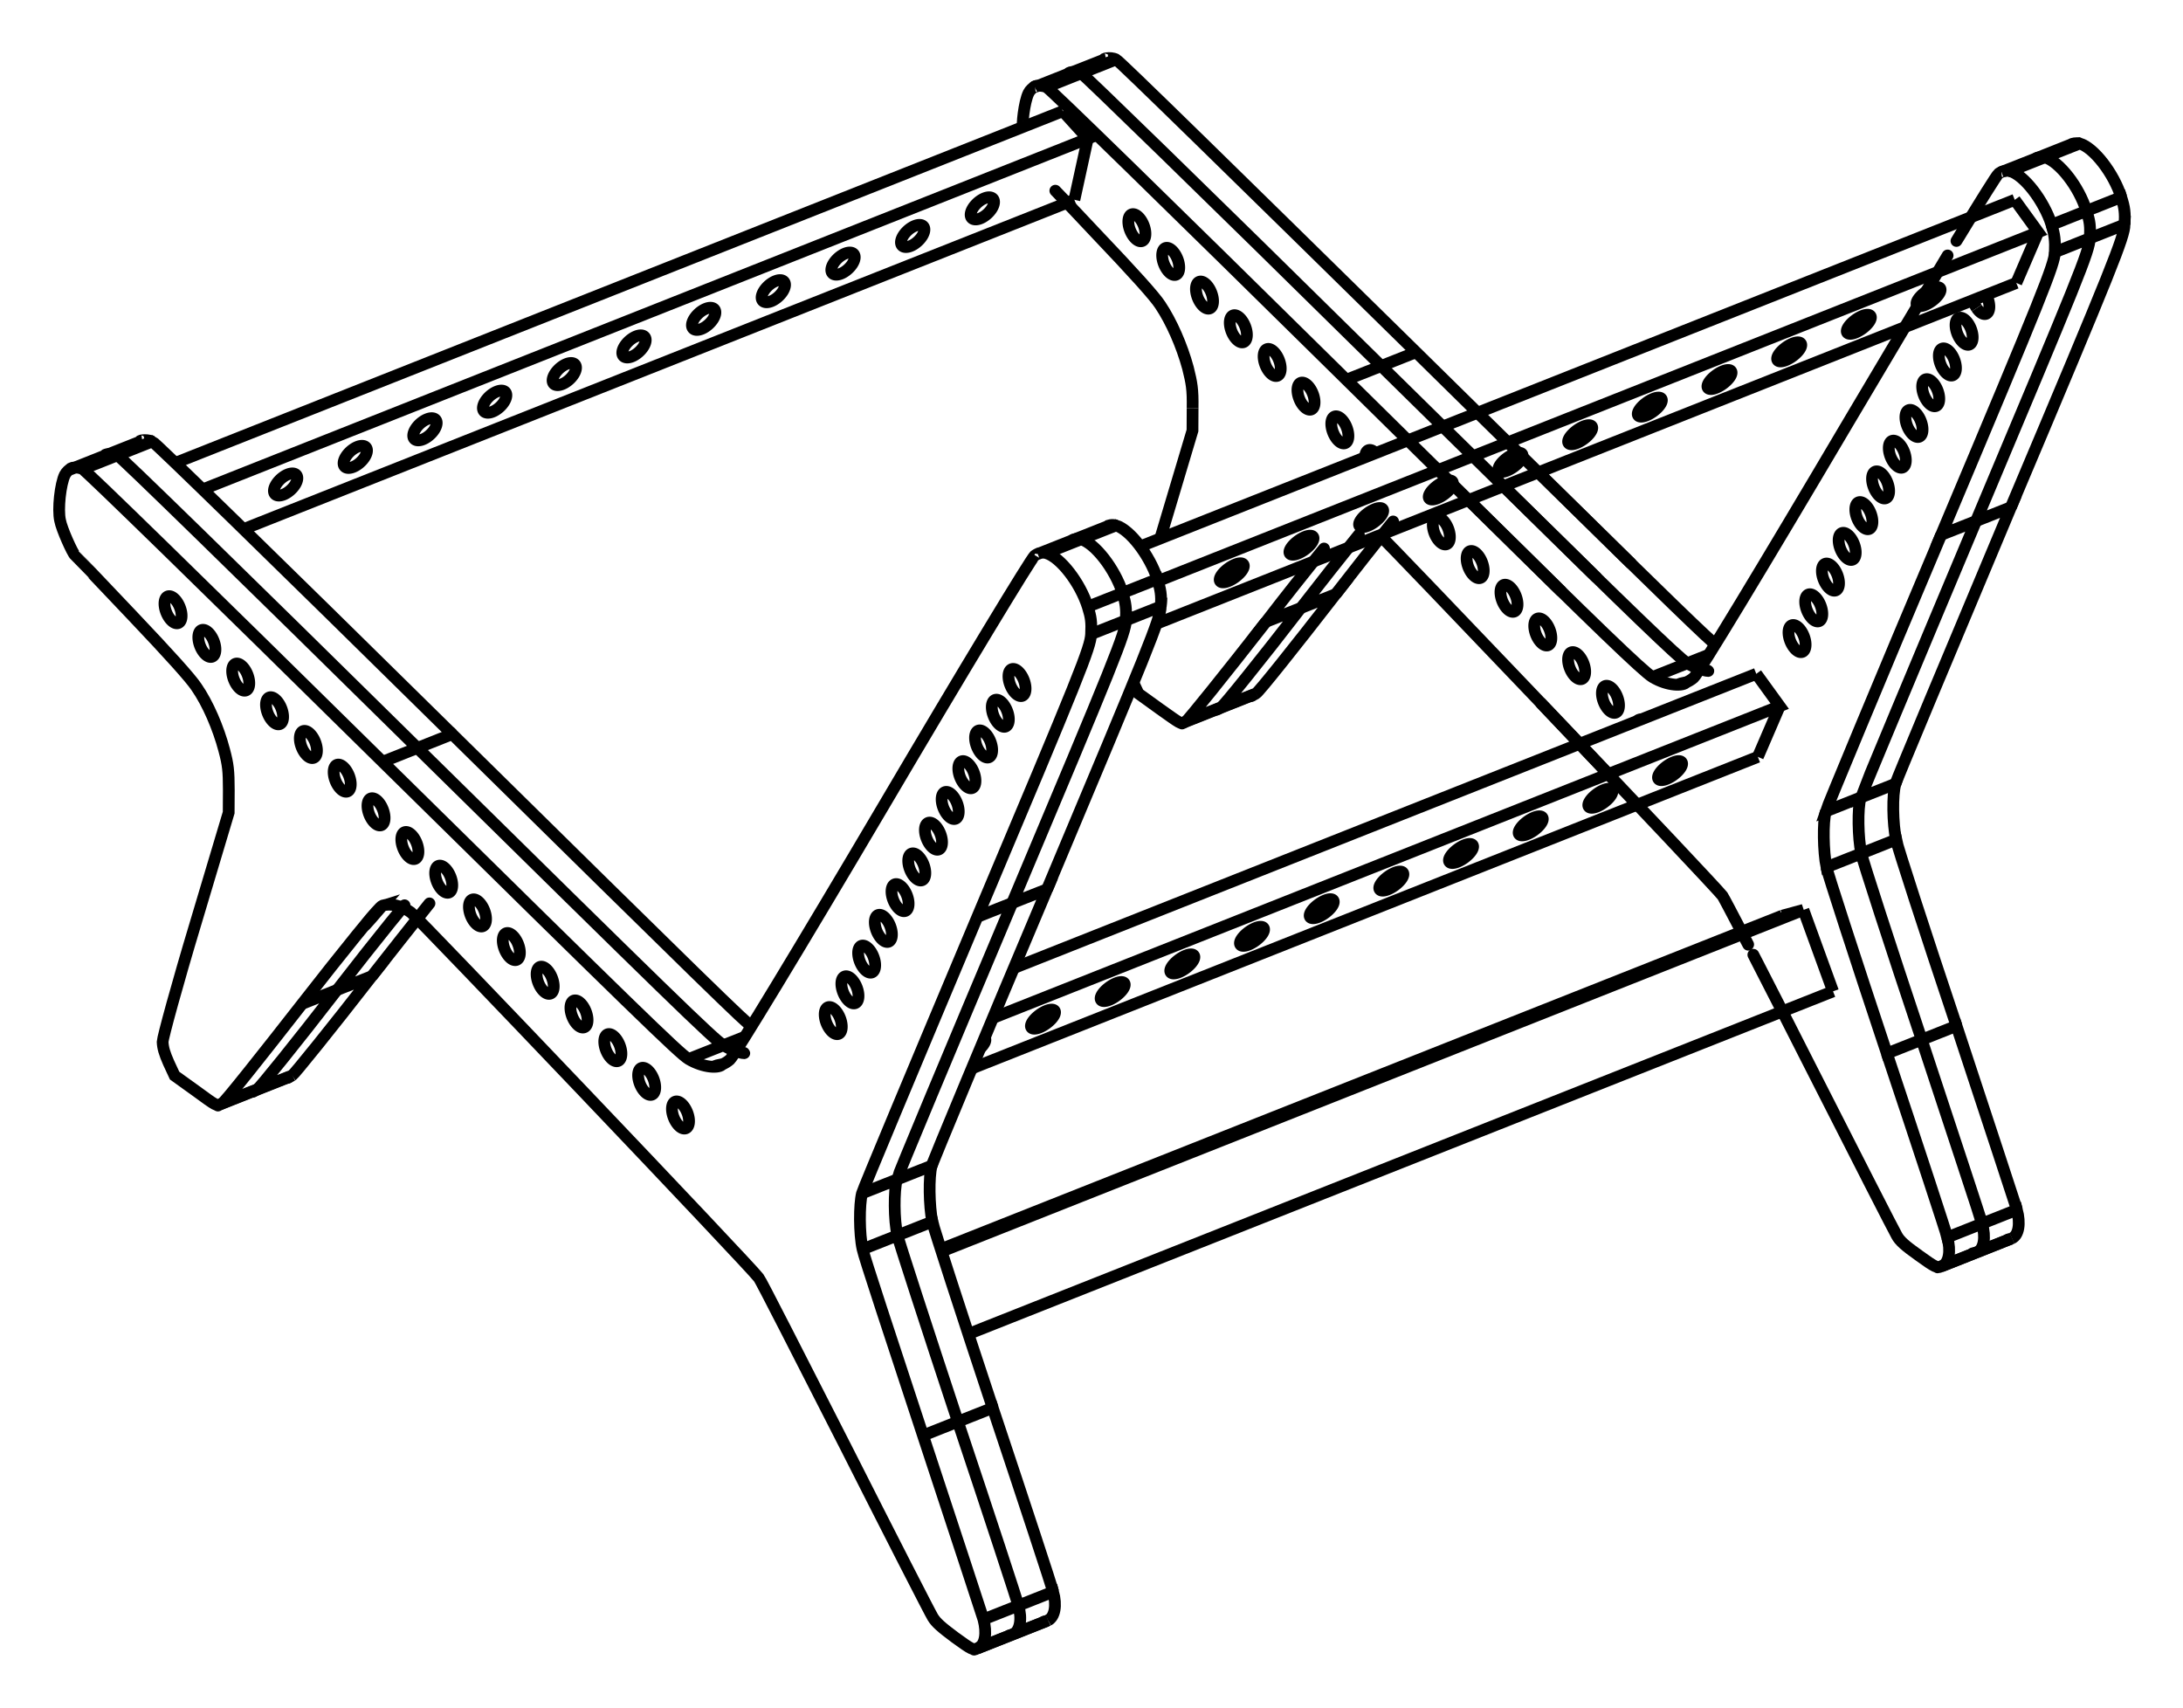 <svg version="1.1" xmlns="http://www.w3.org/2000/svg" viewBox="-18.875 -10.065 37.744 29.529" fill="none" stroke="black" stroke-width="0.6%" vector-effect="non-scaling-stroke">
    <path d="M 17.083 -7.584 C 17.03 -7.6 16.94 -7.58 16.938 -7.569 L 16.336 -7.33 L 15.734 -7.092 C 15.82 -7.12 15.73 -7.1 15.68 -7.063 C 15.62 -7.02 14.45 -5.07 15.204 -6.311" />
    <path d="M 16.481 -7.346 C 16.43 -7.36 16.34 -7.34 16.336 -7.33" />
    <path d="M 17.801 -6.657 C 17.67 -7.07 17.33 -7.51 17.083 -7.584 L 16.481 -7.346 L 15.878 -7.107 C 15.82 -7.12 15.73 -7.1 15.734 -7.092" />
    <path d="M 17.199 -6.418 C 17.07 -6.84 16.73 -7.27 16.481 -7.346" />
    <path d="M 17.859 -6.183 C 17.87 -6.39 17.86 -6.47 17.801 -6.657 L 17.199 -6.418 L 16.597 -6.179 C 16.46 -6.6 16.12 -7.04 15.878 -7.107" />
    <path d="M 15.893 -1.295 C 17.67 -5.5 17.85 -5.96 17.859 -6.183 L 17.257 -5.945 C 17.27 -6.15 17.26 -6.24 17.199 -6.418" />
    <path d="M 13.898 3.486 C 13.92 3.41 14.82 1.26 15.893 -1.295 L 15.291 -1.056 C 17.06 -5.26 17.25 -5.72 17.257 -5.945 L 16.655 -5.706 C 16.66 -5.91 16.65 -6 16.597 -6.179" />
    <path d="M 10.784 1.072 C 10.74 1.06 9.92 0.27 7.721 -1.897" />
    <path d="M 6.672 -2.929 C 10.74 1.06 9.92 0.27 5.609 -3.976 C 2.49 -7.04 0.48 -9.01 0.422 -9.037 C 0.31 -9.09 0.17 -9.04 0.229 -9.04 L -0.373 -8.802 L -0.976 -8.563 C -0.9 -8.61 -1.04 -8.56 -1.09 -8.459 C -1.17 -8.3 -1.21 -7.87 -1.186 -7.871" />
    <path d="M 13.908 4.452 C 13.85 4.18 13.84 3.67 13.898 3.486 L 13.295 3.724 C 13.32 3.65 14.22 1.49 15.291 -1.056 L 14.688 -0.818 C 16.46 -5.02 16.64 -5.48 16.655 -5.706" />
    <path d="M 14.953 7.672 C 14.4 6.02 13.93 4.57 13.908 4.452 L 13.306 4.691 C 13.25 4.42 13.24 3.91 13.295 3.724 L 12.693 3.963 C 12.72 3.88 13.61 1.73 14.688 -0.818" />
    <path d="M 15.998 10.851 C 15.97 10.76 15.5 9.33 14.953 7.672 L 14.351 7.911 C 13.8 6.26 13.33 4.81 13.306 4.691 L 12.704 4.929 C 12.65 4.66 12.64 4.15 12.693 3.963" />
    <path d="M 15.911 11.345 C 16.03 11.29 16.06 11.09 15.998 10.851 L 15.396 11.09 C 15.37 11 14.9 9.57 14.351 7.911 L 13.749 8.149 C 13.2 6.5 12.73 5.05 12.704 4.929" />
    <path d="M 15.891 11.354 C 15.8 11.37 15.82 11.39 15.911 11.345 L 15.309 11.584 C 15.43 11.53 15.46 11.33 15.396 11.09 L 14.794 11.329 C 14.77 11.23 14.3 9.8 13.749 8.149" />
    <path d="M 4.219 0.208 C 4.93 -0.71 5.55 -1.47 5.005 -0.786" />
    <path d="M 2.84 1.926 C 2.89 1.9 3.51 1.12 4.219 0.208 L 3.617 0.447 C 4.33 -0.47 4.95 -1.23 4.444 -0.599" />
    <path d="M 2.801 1.947 C 2.74 1.98 2.75 1.98 2.84 1.926 L 2.238 2.164 C 2.29 2.13 2.91 1.36 3.617 0.447 L 3.015 0.685 C 3.72 -0.23 4.35 -0.99 3.842 -0.36" />
    <path d="M 14.06 -4.41 C 15.62 -7.02 14.45 -5.07 13.061 -2.727 C 11.61 -0.27 10.49 1.58 10.41 1.651 C 10.24 1.8 9.96 1.8 10.283 1.728 C 10.24 1.8 9.96 1.8 9.696 1.641 C 9.53 1.54 8.71 0.75 6.516 -1.42" />
    <path d="M 10.516 1.498 C 10.84 1.56 10.56 1.56 10.298 1.402 C 10.14 1.3 9.32 0.51 7.119 -1.659" />
    <path d="M 6.07 -2.69 C 10.14 1.3 9.32 0.51 5.006 -3.737 C 1.89 -6.81 -0.13 -8.77 -0.18 -8.798 C -0.3 -8.85 -0.44 -8.8 -0.373 -8.802" />
    <path d="M 15.289 11.593 C 15.19 11.61 15.22 11.62 15.309 11.584 L 14.707 11.823 C 14.82 11.77 14.86 11.57 14.794 11.329" />
    <path d="M 1.745 -3.01 L 1.743 -2.621 L 1.186 -0.755" />
    <path d="M 2.198 2.186 C 2.14 2.21 2.15 2.22 2.238 2.164 L 1.635 2.403 C 1.68 2.37 2.3 1.6 3.015 0.685" />
    <path d="M 0.722 1.742 L 0.809 1.927 L 1.178 2.193 C 1.54 2.45 1.55 2.46 1.596 2.425 C 1.54 2.45 1.55 2.46 1.635 2.403" />
    <path d="M 0.637 -6.272 A 0.247 0.125 248.38 0 1 0.69 -6.358 A 0.247 0.125 248.38 1 1 0.873 -5.898 A 0.247 0.125 248.38 0 1 0.637 -6.272 Z" />
    <path d="M 1.222 -5.69 A 0.247 0.125 248.38 0 1 1.275 -5.776 A 0.247 0.125 248.38 1 1 1.457 -5.315 A 0.247 0.125 248.38 0 1 1.222 -5.69 Z" />
    <path d="M 1.806 -5.107 A 0.247 0.125 248.38 0 1 1.86 -5.193 A 0.247 0.125 248.38 1 1 2.042 -4.733 A 0.247 0.125 248.38 0 1 1.806 -5.107 Z" />
    <path d="M 2.391 -4.525 A 0.247 0.125 248.38 0 1 2.445 -4.611 A 0.247 0.125 248.38 1 1 2.627 -4.15 A 0.247 0.125 248.38 0 1 2.391 -4.525 Z" />
    <path d="M 2.976 -3.942 A 0.247 0.125 248.38 0 1 3.03 -4.028 A 0.247 0.125 248.38 1 1 3.212 -3.568 A 0.247 0.125 248.38 0 1 2.976 -3.942 Z" />
    <path d="M 3.561 -3.36 A 0.247 0.125 248.38 0 1 3.615 -3.446 A 0.247 0.125 248.38 1 1 3.797 -2.986 A 0.247 0.125 248.38 0 1 3.561 -3.36 Z" />
    <path d="M 4.146 -2.777 A 0.247 0.125 248.38 0 1 4.2 -2.863 A 0.247 0.125 248.38 1 1 4.382 -2.403 A 0.247 0.125 248.38 0 1 4.146 -2.777 Z" />
    <path d="M 4.731 -2.195 A 0.247 0.125 248.38 0 1 4.785 -2.281 A 0.247 0.125 248.38 0 1 4.909 -2.231" />
    <path d="M 4.728 -2.159 A 0.247 0.125 248.38 0 1 4.731 -2.195" />
    <path d="M 5.901 -1.03 A 0.247 0.125 248.38 0 1 5.954 -1.116 A 0.247 0.125 248.38 1 1 6.137 -0.656 A 0.247 0.125 248.38 0 1 5.901 -1.03 Z" />
    <path d="M 7.655 0.717 A 0.247 0.125 248.38 0 1 7.709 0.631 A 0.247 0.125 248.38 1 1 7.891 1.091 A 0.247 0.125 248.38 0 1 7.655 0.717 Z" />
    <path d="M 6.486 -0.448 A 0.247 0.125 248.38 0 1 6.539 -0.534 A 0.247 0.125 248.38 1 1 6.722 -0.073 A 0.247 0.125 248.38 0 1 6.486 -0.448 Z" />
    <path d="M 7.071 0.135 A 0.247 0.125 248.38 0 1 7.124 0.049 A 0.247 0.125 248.38 1 1 7.306 0.509 A 0.247 0.125 248.38 0 1 7.071 0.135 Z" />
    <path d="M 8.825 1.882 A 0.247 0.125 248.38 0 1 8.879 1.796 A 0.247 0.125 248.38 1 1 9.061 2.256 A 0.247 0.125 248.38 0 1 8.825 1.882 Z" />
    <path d="M 8.24 1.3 A 0.247 0.125 248.38 0 1 8.294 1.214 A 0.247 0.125 248.38 1 1 8.476 1.674 A 0.247 0.125 248.38 0 1 8.24 1.3 Z" />
    <path d="M 9.436 2.399 A 0.247 0.125 248.38 0 1 9.464 2.379 A 0.247 0.125 248.38 0 1 9.498 2.375" />
    <path d="M 12.124 1.107 A 0.247 0.125 248.38 0 1 12.105 0.746 A 0.247 0.125 248.38 0 1 12.287 1.206 A 0.247 0.125 248.38 0 1 12.124 1.107 Z" />
    <path d="M 12.413 0.576 A 0.247 0.125 248.38 0 1 12.393 0.214 A 0.247 0.125 248.38 0 1 12.576 0.675 A 0.247 0.125 248.38 0 1 12.413 0.576 Z" />
    <path d="M 12.702 0.045 A 0.247 0.125 248.38 0 1 12.682 -0.317 A 0.247 0.125 248.38 0 1 12.865 0.143 A 0.247 0.125 248.38 0 1 12.702 0.045 Z" />
    <path d="M 12.991 -0.487 A 0.247 0.125 248.38 0 1 12.971 -0.848 A 0.247 0.125 248.38 0 1 13.154 -0.388 A 0.247 0.125 248.38 0 1 12.991 -0.487 Z" />
    <path d="M 13.28 -1.018 A 0.247 0.125 248.38 0 1 13.26 -1.38 A 0.247 0.125 248.38 0 1 13.442 -0.919 A 0.247 0.125 248.38 0 1 13.28 -1.018 Z" />
    <path d="M 13.569 -1.549 A 0.247 0.125 248.38 0 1 13.549 -1.911 A 0.247 0.125 248.38 0 1 13.731 -1.451 A 0.247 0.125 248.38 0 1 13.569 -1.549 Z" />
    <path d="M 13.858 -2.081 A 0.247 0.125 248.38 0 1 13.838 -2.442 A 0.247 0.125 248.38 0 1 14.02 -1.982 A 0.247 0.125 248.38 0 1 13.858 -2.081 Z" />
    <path d="M 14.146 -2.612 A 0.247 0.125 248.38 0 1 14.127 -2.974 A 0.247 0.125 248.38 0 1 14.309 -2.514 A 0.247 0.125 248.38 0 1 14.146 -2.612 Z" />
    <path d="M 14.435 -3.144 A 0.247 0.125 248.38 0 1 14.416 -3.505 A 0.247 0.125 248.38 0 1 14.598 -3.045 A 0.247 0.125 248.38 0 1 14.435 -3.144 Z" />
    <path d="M 14.724 -3.675 A 0.247 0.125 248.38 0 1 14.704 -4.037 A 0.247 0.125 248.38 0 1 14.887 -3.576 A 0.247 0.125 248.38 0 1 14.724 -3.675 Z" />
    <path d="M 15.013 -4.206 A 0.247 0.125 248.38 0 1 14.993 -4.568 A 0.247 0.125 248.38 0 1 15.176 -4.108 A 0.247 0.125 248.38 0 1 15.013 -4.206 Z" />
    <path d="M 15.302 -4.738 A 0.247 0.125 248.38 0 1 15.24 -4.877" />
    <path d="M 15.465 -4.967 A 0.247 0.125 248.38 0 1 15.465 -4.639 A 0.247 0.125 248.38 0 1 15.302 -4.738" />
    <path d="M 5.467 -2.452 C 9.53 1.54 8.71 0.75 4.404 -3.499 C 1.29 -6.57 -0.73 -8.54 -0.782 -8.559 C -0.9 -8.61 -1.04 -8.56 -0.976 -8.563" />
    <path d="M -0.428 -6.559 C -0.91 -7.06 -0.46 -6.6 0.068 -6.035 C 0.73 -5.34 1.09 -4.94 1.187 -4.789 C 1.38 -4.5 1.56 -4.09 1.665 -3.703 C 1.73 -3.44 1.75 -3.34 1.745 -3.01" />
    <path d="M 4.98 -0.811 C 5.02 -0.8 10.77 5.24 8.435 2.796" />
    <path d="M 9.432 3.848 C 5.02 -0.8 10.77 5.24 10.908 5.425 C 10.94 5.47 11.62 6.78 11.235 6.046" />
    <path d="M 11.941 7.422 C 10.94 5.47 11.62 6.78 12.408 8.339 C 13.2 9.9 13.88 11.23 13.919 11.295 C 13.97 11.39 14.06 11.47 14.302 11.642 C 14.59 11.85 14.62 11.86 14.687 11.831 C 14.59 11.85 14.62 11.86 14.707 11.823" />
    <path d="M -0.499 -8.143 L -0.068 -7.668 L -15.371 -1.603" />
    <path d="M -0.068 -7.668 L -0.299 -6.61" />
    <path d="M 11.939 5.767 L 12.306 5.667 L -2.597 11.573" />
    <path d="M 12.306 5.667 L 12.818 7.075" />
    <path d="M 11.491 1.585 L 11.896 2.144 L -1.707 7.535" />
    <path d="M 11.896 2.144 L 11.518 3.021" />
    <path d="M 15.96 -6.61 L 16.365 -6.051 L 1.147 -0.019" />
    <path d="M 16.365 -6.051 L 15.987 -5.173" />
    <path d="M -0.499 -8.143 L -15.845 -2.061" />
    <path d="M -14.666 -0.916 L -0.299 -6.61" />
    <path d="M -13.898 -1.863 A 0.247 0.128 137.73 0 1 -13.753 -1.854 A 0.247 0.128 137.73 1 1 -14.119 -1.522 A 0.247 0.128 137.73 0 1 -13.898 -1.863 Z" />
    <path d="M -12.694 -2.34 A 0.247 0.128 137.73 0 1 -12.549 -2.332 A 0.247 0.128 137.73 1 1 -12.915 -1.999 A 0.247 0.128 137.73 0 1 -12.694 -2.34 Z" />
    <path d="M -11.489 -2.818 A 0.247 0.128 137.73 0 1 -11.344 -2.809 A 0.247 0.128 137.73 1 1 -11.71 -2.476 A 0.247 0.128 137.73 0 1 -11.489 -2.818 Z" />
    <path d="M -10.284 -3.295 A 0.247 0.128 137.73 0 1 -10.139 -3.287 A 0.247 0.128 137.73 1 1 -10.506 -2.954 A 0.247 0.128 137.73 0 1 -10.284 -3.295 Z" />
    <path d="M -9.08 -3.772 A 0.247 0.128 137.73 0 1 -8.935 -3.764 A 0.247 0.128 137.73 1 1 -9.301 -3.431 A 0.247 0.128 137.73 0 1 -9.08 -3.772 Z" />
    <path d="M -7.875 -4.25 A 0.247 0.128 137.73 0 1 -7.73 -4.242 A 0.247 0.128 137.73 1 1 -8.096 -3.909 A 0.247 0.128 137.73 0 1 -7.875 -4.25 Z" />
    <path d="M -6.67 -4.727 A 0.247 0.128 137.73 0 1 -6.525 -4.719 A 0.247 0.128 137.73 1 1 -6.892 -4.386 A 0.247 0.128 137.73 0 1 -6.67 -4.727 Z" />
    <path d="M -5.466 -5.205 A 0.247 0.128 137.73 0 1 -5.321 -5.197 A 0.247 0.128 137.73 1 1 -5.687 -4.864 A 0.247 0.128 137.73 0 1 -5.466 -5.205 Z" />
    <path d="M -4.261 -5.682 A 0.247 0.128 137.73 0 1 -4.116 -5.674 A 0.247 0.128 137.73 1 1 -4.482 -5.341 A 0.247 0.128 137.73 0 1 -4.261 -5.682 Z" />
    <path d="M -3.056 -6.16 A 0.247 0.128 137.73 0 1 -2.911 -6.152 A 0.247 0.128 137.73 1 1 -3.278 -5.819 A 0.247 0.128 137.73 0 1 -3.056 -6.16 Z" />
    <path d="M -1.852 -6.637 A 0.247 0.128 137.73 0 1 -1.707 -6.629 A 0.247 0.128 137.73 1 1 -2.073 -6.296 A 0.247 0.128 137.73 0 1 -1.852 -6.637 Z" />
    <path d="M 11.939 5.767 L -2.609 11.533" />
    <path d="M -2.133 13 L 12.818 7.075" />
    <path d="M 11.491 1.585 L -1.345 6.672" />
    <path d="M -2.072 8.408 L 11.518 3.021" />
    <path d="M -1.852 7.881 A 0.247 0.096 144.103 0 1 -1.846 7.888 A 0.247 0.096 144.103 0 1 -1.927 8.06" />
    <path d="M -0.779 7.411 A 0.247 0.096 144.103 0 1 -0.641 7.411 A 0.247 0.096 144.103 0 1 -1.042 7.701 A 0.247 0.096 144.103 0 1 -0.779 7.411 Z" />
    <path d="M 0.426 6.934 A 0.247 0.096 144.103 0 1 0.564 6.934 A 0.247 0.096 144.103 0 1 0.163 7.224 A 0.247 0.096 144.103 0 1 0.426 6.934 Z" />
    <path d="M 1.63 6.456 A 0.247 0.096 144.103 0 1 1.768 6.456 A 0.247 0.096 144.103 0 1 1.367 6.746 A 0.247 0.096 144.103 0 1 1.63 6.456 Z" />
    <path d="M 2.835 5.979 A 0.247 0.096 144.103 0 1 2.973 5.979 A 0.247 0.096 144.103 0 1 2.572 6.269 A 0.247 0.096 144.103 0 1 2.835 5.979 Z" />
    <path d="M 4.04 5.502 A 0.247 0.096 144.103 0 1 4.178 5.501 A 0.247 0.096 144.103 0 1 3.777 5.791 A 0.247 0.096 144.103 0 1 4.04 5.502 Z" />
    <path d="M 5.244 5.024 A 0.247 0.096 144.103 0 1 5.382 5.024 A 0.247 0.096 144.103 0 1 4.981 5.314 A 0.247 0.096 144.103 0 1 5.244 5.024 Z" />
    <path d="M 6.449 4.547 A 0.247 0.096 144.103 0 1 6.587 4.546 A 0.247 0.096 144.103 0 1 6.186 4.837 A 0.247 0.096 144.103 0 1 6.449 4.547 Z" />
    <path d="M 7.653 4.069 A 0.247 0.096 144.103 0 1 7.792 4.069 A 0.247 0.096 144.103 0 1 7.391 4.359 A 0.247 0.096 144.103 0 1 7.653 4.069 Z" />
    <path d="M 8.858 3.592 A 0.247 0.096 144.103 0 1 8.996 3.591 A 0.247 0.096 144.103 0 1 8.595 3.882 A 0.247 0.096 144.103 0 1 8.858 3.592 Z" />
    <path d="M 10.063 3.114 A 0.247 0.096 144.103 0 1 10.201 3.114 A 0.247 0.096 144.103 0 1 9.8 3.404 A 0.247 0.096 144.103 0 1 10.063 3.114 Z" />
    <path d="M 15.96 -6.61 L 0.841 -0.618" />
    <path d="M 1.123 0.718 L 15.987 -5.173" />
    <path d="M 2.485 -0.306 A 0.247 0.096 144.103 0 1 2.623 -0.306 A 0.247 0.096 144.103 0 1 2.222 -0.016 A 0.247 0.096 144.103 0 1 2.485 -0.306 Z" />
    <path d="M 3.69 -0.783 A 0.247 0.096 144.103 0 1 3.828 -0.784 A 0.247 0.096 144.103 0 1 3.427 -0.494 A 0.247 0.096 144.103 0 1 3.69 -0.783 Z" />
    <path d="M 4.894 -1.261 A 0.247 0.096 144.103 0 1 5.033 -1.261 A 0.247 0.096 144.103 0 1 4.632 -0.971 A 0.247 0.096 144.103 0 1 4.894 -1.261 Z" />
    <path d="M 6.099 -1.738 A 0.247 0.096 144.103 0 1 6.237 -1.739 A 0.247 0.096 144.103 0 1 5.836 -1.448 A 0.247 0.096 144.103 0 1 6.099 -1.738 Z" />
    <path d="M 7.304 -2.216 A 0.247 0.096 144.103 0 1 7.442 -2.216 A 0.247 0.096 144.103 0 1 7.041 -1.926 A 0.247 0.096 144.103 0 1 7.304 -2.216 Z" />
    <path d="M 8.508 -2.693 A 0.247 0.096 144.103 0 1 8.647 -2.694 A 0.247 0.096 144.103 0 1 8.246 -2.403 A 0.247 0.096 144.103 0 1 8.508 -2.693 Z" />
    <path d="M 9.713 -3.171 A 0.247 0.096 144.103 0 1 9.851 -3.171 A 0.247 0.096 144.103 0 1 9.45 -2.881 A 0.247 0.096 144.103 0 1 9.713 -3.171 Z" />
    <path d="M 10.918 -3.648 A 0.247 0.096 144.103 0 1 11.056 -3.648 A 0.247 0.096 144.103 0 1 10.655 -3.358 A 0.247 0.096 144.103 0 1 10.918 -3.648 Z" />
    <path d="M 12.122 -4.126 A 0.247 0.096 144.103 0 1 12.261 -4.126 A 0.247 0.096 144.103 0 1 11.86 -3.836 A 0.247 0.096 144.103 0 1 12.122 -4.126 Z" />
    <path d="M 13.327 -4.603 A 0.247 0.096 144.103 0 1 13.465 -4.603 A 0.247 0.096 144.103 0 1 13.064 -4.313 A 0.247 0.096 144.103 0 1 13.327 -4.603 Z" />
    <path d="M 14.532 -5.08 A 0.247 0.096 144.103 0 1 14.67 -5.081 A 0.247 0.096 144.103 0 1 14.269 -4.791 A 0.247 0.096 144.103 0 1 14.532 -5.08 Z" />
    <path d="M 0.419 -0.98 C 0.36 -1 0.27 -0.98 0.274 -0.965 L -0.328 -0.726 L -0.931 -0.487 C -0.84 -0.52 -0.93 -0.5 -0.985 -0.458 C -1.04 -0.42 -2.22 1.53 -3.603 3.877 C -5.05 6.33 -6.18 8.19 -6.255 8.256 C -6.43 8.41 -6.71 8.4 -6.381 8.332 C -6.43 8.41 -6.71 8.4 -6.969 8.246 C -7.13 8.15 -7.95 7.35 -12.26 3.106 C -15.37 0.04 -17.39 -1.93 -17.447 -1.955 C -17.56 -2.01 -17.7 -1.96 -17.64 -1.958 C -17.56 -2.01 -17.7 -1.96 -17.754 -1.855 C -17.83 -1.7 -17.88 -1.26 -17.836 -1.066 C -17.81 -0.92 -17.62 -0.5 -17.577 -0.463 C -17.57 -0.46 -17.13 0.01 -16.596 0.569 C -15.94 1.26 -15.58 1.66 -15.477 1.816 C -15.28 2.1 -15.1 2.52 -14.999 2.902 C -14.93 3.16 -14.92 3.26 -14.919 3.595 L -14.921 3.984 L -15.492 5.895 C -15.81 6.95 -16.06 7.87 -16.063 7.947 C -16.06 8.05 -16.03 8.15 -15.959 8.31 L -15.856 8.532 L -15.486 8.798 C -15.13 9.06 -15.12 9.06 -15.068 9.029 C -15.13 9.06 -15.12 9.06 -15.029 9.008 C -14.98 8.98 -14.36 8.2 -13.65 7.29 C -12.94 6.38 -12.32 5.61 -12.262 5.593 C -12.94 6.38 -12.32 5.61 -12.262 5.593 C -12.13 5.55 -11.93 5.59 -11.769 5.712 C -11.65 5.8 -5.89 11.84 -5.756 12.029 C -5.72 12.07 -5.05 13.39 -4.257 14.944 C -3.47 16.5 -2.79 17.83 -2.746 17.899 C -2.69 17.99 -2.6 18.07 -2.362 18.247 C -2.07 18.46 -2.04 18.47 -1.978 18.436 C -2.07 18.46 -2.04 18.47 -1.958 18.427 C -1.84 18.37 -1.81 18.17 -1.871 17.934 C -1.9 17.84 -2.37 16.41 -2.916 14.754 C -3.46 13.1 -3.94 11.65 -3.961 11.534 C -4.02 11.27 -4.02 10.76 -3.971 10.568 C -3.95 10.49 -3.05 8.34 -1.976 5.787 C -0.2 1.58 -0.02 1.13 -0.01 0.899 C 0 0.69 -0.01 0.61 -0.068 0.425 C -0.2 0.01 -0.54 -0.43 -0.786 -0.502 C -0.84 -0.52 -0.93 -0.5 -0.931 -0.487" />
    <path d="M -5.881 7.676 C -5.93 7.67 -6.75 6.87 -11.056 2.628 L -11.658 2.867 C -14.77 -0.2 -16.79 -2.17 -16.844 -2.193 L -17.447 -1.955" />
    <path d="M -11.056 2.628 C -14.17 -0.44 -16.19 -2.41 -16.242 -2.432 L -16.844 -2.193 C -16.96 -2.24 -17.1 -2.2 -17.038 -2.197 L -17.64 -1.958" />
    <path d="M -16.242 -2.432 C -16.36 -2.48 -16.5 -2.44 -16.435 -2.436 L -17.038 -2.197" />
    <path d="M -13.864 8.552 C -13.92 8.58 -13.91 8.58 -13.824 8.53 L -14.427 8.769 C -14.38 8.74 -13.76 7.97 -13.047 7.051 L -13.65 7.29" />
    <path d="M -13.824 8.53 C -13.78 8.5 -13.16 7.73 -12.445 6.813 L -13.047 7.051 C -12.34 6.14 -11.71 5.37 -11.911 5.631" />
    <path d="M -12.445 6.813 C -11.73 5.9 -11.11 5.13 -11.659 5.819" />
    <path d="M -0.773 17.959 C -0.87 17.98 -0.84 17.99 -0.753 17.95 L -1.355 18.189 C -1.24 18.13 -1.2 17.93 -1.268 17.695 L -1.871 17.934" />
    <path d="M -0.753 17.95 C -0.64 17.89 -0.6 17.7 -0.666 17.456 L -1.268 17.695 C -1.29 17.6 -1.76 16.17 -2.313 14.515 L -2.916 14.754" />
    <path d="M -0.666 17.456 C -0.69 17.36 -1.16 15.93 -1.711 14.277 L -2.313 14.515 C -2.86 12.86 -3.33 11.41 -3.358 11.295 L -3.961 11.534" />
    <path d="M -1.711 14.277 C -2.26 12.62 -2.73 11.17 -2.756 11.057 L -3.358 11.295 C -3.42 11.03 -3.42 10.52 -3.369 10.329 L -3.971 10.568" />
    <path d="M -2.756 11.057 C -2.81 10.79 -2.82 10.28 -2.767 10.09 L -3.369 10.329 C -3.35 10.25 -2.45 8.1 -1.374 5.548 L -1.976 5.787" />
    <path d="M -2.767 10.09 C -2.74 10.01 -1.85 7.86 -0.771 5.31 L -1.374 5.548 C 0.4 1.34 0.58 0.89 0.593 0.66 L -0.01 0.899" />
    <path d="M -0.771 5.31 C 1 1.1 1.18 0.65 1.195 0.421 L 0.593 0.66 C 0.6 0.45 0.59 0.37 0.535 0.186 L -0.068 0.425" />
    <path d="M 1.195 0.421 C 1.21 0.22 1.19 0.13 1.137 -0.052 L 0.535 0.186 C 0.4 -0.23 0.06 -0.67 -0.184 -0.741 L -0.786 -0.502" />
    <path d="M 1.137 -0.052 C 1 -0.47 0.66 -0.91 0.419 -0.98 L -0.184 -0.741 C -0.24 -0.76 -0.33 -0.74 -0.328 -0.726" />
    <path d="M -6.148 8.103 C -5.83 8.17 -6.11 8.17 -6.366 8.007 L -6.969 8.246" />
    <path d="M -6.366 8.007 C -6.53 7.91 -7.35 7.11 -11.658 2.867 L -12.26 3.106" />
    <path d="M -1.375 18.197 C -1.47 18.22 -1.44 18.23 -1.355 18.189 L -1.958 18.427" />
    <path d="M -14.466 8.79 C -14.52 8.82 -14.51 8.82 -14.427 8.769 L -15.029 9.008" />
    <path d="M -12.518 3.827 A 0.247 0.125 248.38 0 1 -12.465 3.741 A 0.247 0.125 248.38 1 1 -12.282 4.202 A 0.247 0.125 248.38 0 1 -12.518 3.827 Z" />
    <path d="M -11.933 4.41 A 0.247 0.125 248.38 0 1 -11.88 4.324 A 0.247 0.125 248.38 1 1 -11.697 4.784 A 0.247 0.125 248.38 0 1 -11.933 4.41 Z" />
    <path d="M -11.348 4.992 A 0.247 0.125 248.38 0 1 -11.295 4.906 A 0.247 0.125 248.38 1 1 -11.112 5.366 A 0.247 0.125 248.38 0 1 -11.348 4.992 Z" />
    <path d="M -9.009 7.322 A 0.247 0.125 248.38 0 1 -8.955 7.236 A 0.247 0.125 248.38 1 1 -8.773 7.696 A 0.247 0.125 248.38 0 1 -9.009 7.322 Z" />
    <path d="M -10.764 5.575 A 0.247 0.125 248.38 0 1 -10.71 5.489 A 0.247 0.125 248.38 1 1 -10.528 5.949 A 0.247 0.125 248.38 0 1 -10.764 5.575 Z" />
    <path d="M -10.179 6.157 A 0.247 0.125 248.38 0 1 -10.125 6.071 A 0.247 0.125 248.38 1 1 -9.943 6.531 A 0.247 0.125 248.38 0 1 -10.179 6.157 Z" />
    <path d="M -9.594 6.739 A 0.247 0.125 248.38 0 1 -9.54 6.653 A 0.247 0.125 248.38 1 1 -9.358 7.114 A 0.247 0.125 248.38 0 1 -9.594 6.739 Z" />
    <path d="M -16.028 0.333 A 0.247 0.125 248.38 0 1 -15.974 0.247 A 0.247 0.125 248.38 1 1 -15.792 0.707 A 0.247 0.125 248.38 0 1 -16.028 0.333 Z" />
    <path d="M -15.443 0.915 A 0.247 0.125 248.38 0 1 -15.389 0.829 A 0.247 0.125 248.38 1 1 -15.207 1.289 A 0.247 0.125 248.38 0 1 -15.443 0.915 Z" />
    <path d="M -14.858 1.498 A 0.247 0.125 248.38 0 1 -14.804 1.412 A 0.247 0.125 248.38 1 1 -14.622 1.872 A 0.247 0.125 248.38 0 1 -14.858 1.498 Z" />
    <path d="M -14.273 2.08 A 0.247 0.125 248.38 0 1 -14.219 1.994 A 0.247 0.125 248.38 1 1 -14.037 2.454 A 0.247 0.125 248.38 0 1 -14.273 2.08 Z" />
    <path d="M -13.688 2.662 A 0.247 0.125 248.38 0 1 -13.634 2.576 A 0.247 0.125 248.38 1 1 -13.452 3.037 A 0.247 0.125 248.38 0 1 -13.688 2.662 Z" />
    <path d="M -13.103 3.245 A 0.247 0.125 248.38 0 1 -13.05 3.159 A 0.247 0.125 248.38 1 1 -12.867 3.619 A 0.247 0.125 248.38 0 1 -13.103 3.245 Z" />
    <path d="M -8.424 7.904 A 0.247 0.125 248.38 0 1 -8.37 7.818 A 0.247 0.125 248.38 1 1 -8.188 8.279 A 0.247 0.125 248.38 0 1 -8.424 7.904 Z" />
    <path d="M -7.254 9.069 A 0.247 0.125 248.38 0 1 -7.201 8.983 A 0.247 0.125 248.38 1 1 -7.018 9.443 A 0.247 0.125 248.38 0 1 -7.254 9.069 Z" />
    <path d="M -7.839 8.487 A 0.247 0.125 248.38 0 1 -7.785 8.401 A 0.247 0.125 248.38 1 1 -7.603 8.861 A 0.247 0.125 248.38 0 1 -7.839 8.487 Z" />
    <path d="M -4.54 7.712 A 0.247 0.125 248.38 0 1 -4.56 7.351 A 0.247 0.125 248.38 0 1 -4.377 7.811 A 0.247 0.125 248.38 0 1 -4.54 7.712 Z" />
    <path d="M -4.251 7.181 A 0.247 0.125 248.38 0 1 -4.271 6.819 A 0.247 0.125 248.38 0 1 -4.088 7.279 A 0.247 0.125 248.38 0 1 -4.251 7.181 Z" />
    <path d="M -3.962 6.649 A 0.247 0.125 248.38 0 1 -3.982 6.288 A 0.247 0.125 248.38 0 1 -3.8 6.748 A 0.247 0.125 248.38 0 1 -3.962 6.649 Z" />
    <path d="M -3.673 6.118 A 0.247 0.125 248.38 0 1 -3.693 5.756 A 0.247 0.125 248.38 0 1 -3.511 6.217 A 0.247 0.125 248.38 0 1 -3.673 6.118 Z" />
    <path d="M -3.384 5.587 A 0.247 0.125 248.38 0 1 -3.404 5.225 A 0.247 0.125 248.38 0 1 -3.222 5.685 A 0.247 0.125 248.38 0 1 -3.384 5.587 Z" />
    <path d="M -3.096 5.055 A 0.247 0.125 248.38 0 1 -3.115 4.694 A 0.247 0.125 248.38 0 1 -2.933 5.154 A 0.247 0.125 248.38 0 1 -3.096 5.055 Z" />
    <path d="M -2.807 4.524 A 0.247 0.125 248.38 0 1 -2.826 4.162 A 0.247 0.125 248.38 0 1 -2.644 4.622 A 0.247 0.125 248.38 0 1 -2.807 4.524 Z" />
    <path d="M -2.518 3.992 A 0.247 0.125 248.38 0 1 -2.538 3.631 A 0.247 0.125 248.38 0 1 -2.355 4.091 A 0.247 0.125 248.38 0 1 -2.518 3.992 Z" />
    <path d="M -2.229 3.461 A 0.247 0.125 248.38 0 1 -2.249 3.099 A 0.247 0.125 248.38 0 1 -2.066 3.56 A 0.247 0.125 248.38 0 1 -2.229 3.461 Z" />
    <path d="M -1.94 2.93 A 0.247 0.125 248.38 0 1 -1.96 2.568 A 0.247 0.125 248.38 0 1 -1.777 3.028 A 0.247 0.125 248.38 0 1 -1.94 2.93 Z" />
    <path d="M -1.651 2.398 A 0.247 0.125 248.38 0 1 -1.671 2.037 A 0.247 0.125 248.38 0 1 -1.489 2.497 A 0.247 0.125 248.38 0 1 -1.651 2.398 Z" />
    <path d="M -1.362 1.867 A 0.247 0.125 248.38 0 1 -1.382 1.505 A 0.247 0.125 248.38 0 1 -1.2 1.966 A 0.247 0.125 248.38 0 1 -1.362 1.867 Z" />
    <path d="M 10.67 1.255 L 10.298 1.402 L 9.696 1.641" />
    <path d="M 5.609 -3.976 L 5.006 -3.737 L 4.404 -3.499" />
    <path d="M 0.422 -9.037 L -0.18 -8.798 L -0.782 -8.559" />
    <path d="M -5.994 7.859 L -6.366 8.007" />
    <path d="M 15.891 11.354 L 15.289 11.593 L 14.687 11.831" />
    <path d="M 2.801 1.947 L 2.198 2.186 L 1.596 2.425" />
    <path d="M -0.773 17.959 L -1.375 18.197 L -1.978 18.436" />
    <path d="M -13.864 8.552 L -14.466 8.79 L -15.068 9.029" />
</svg>
